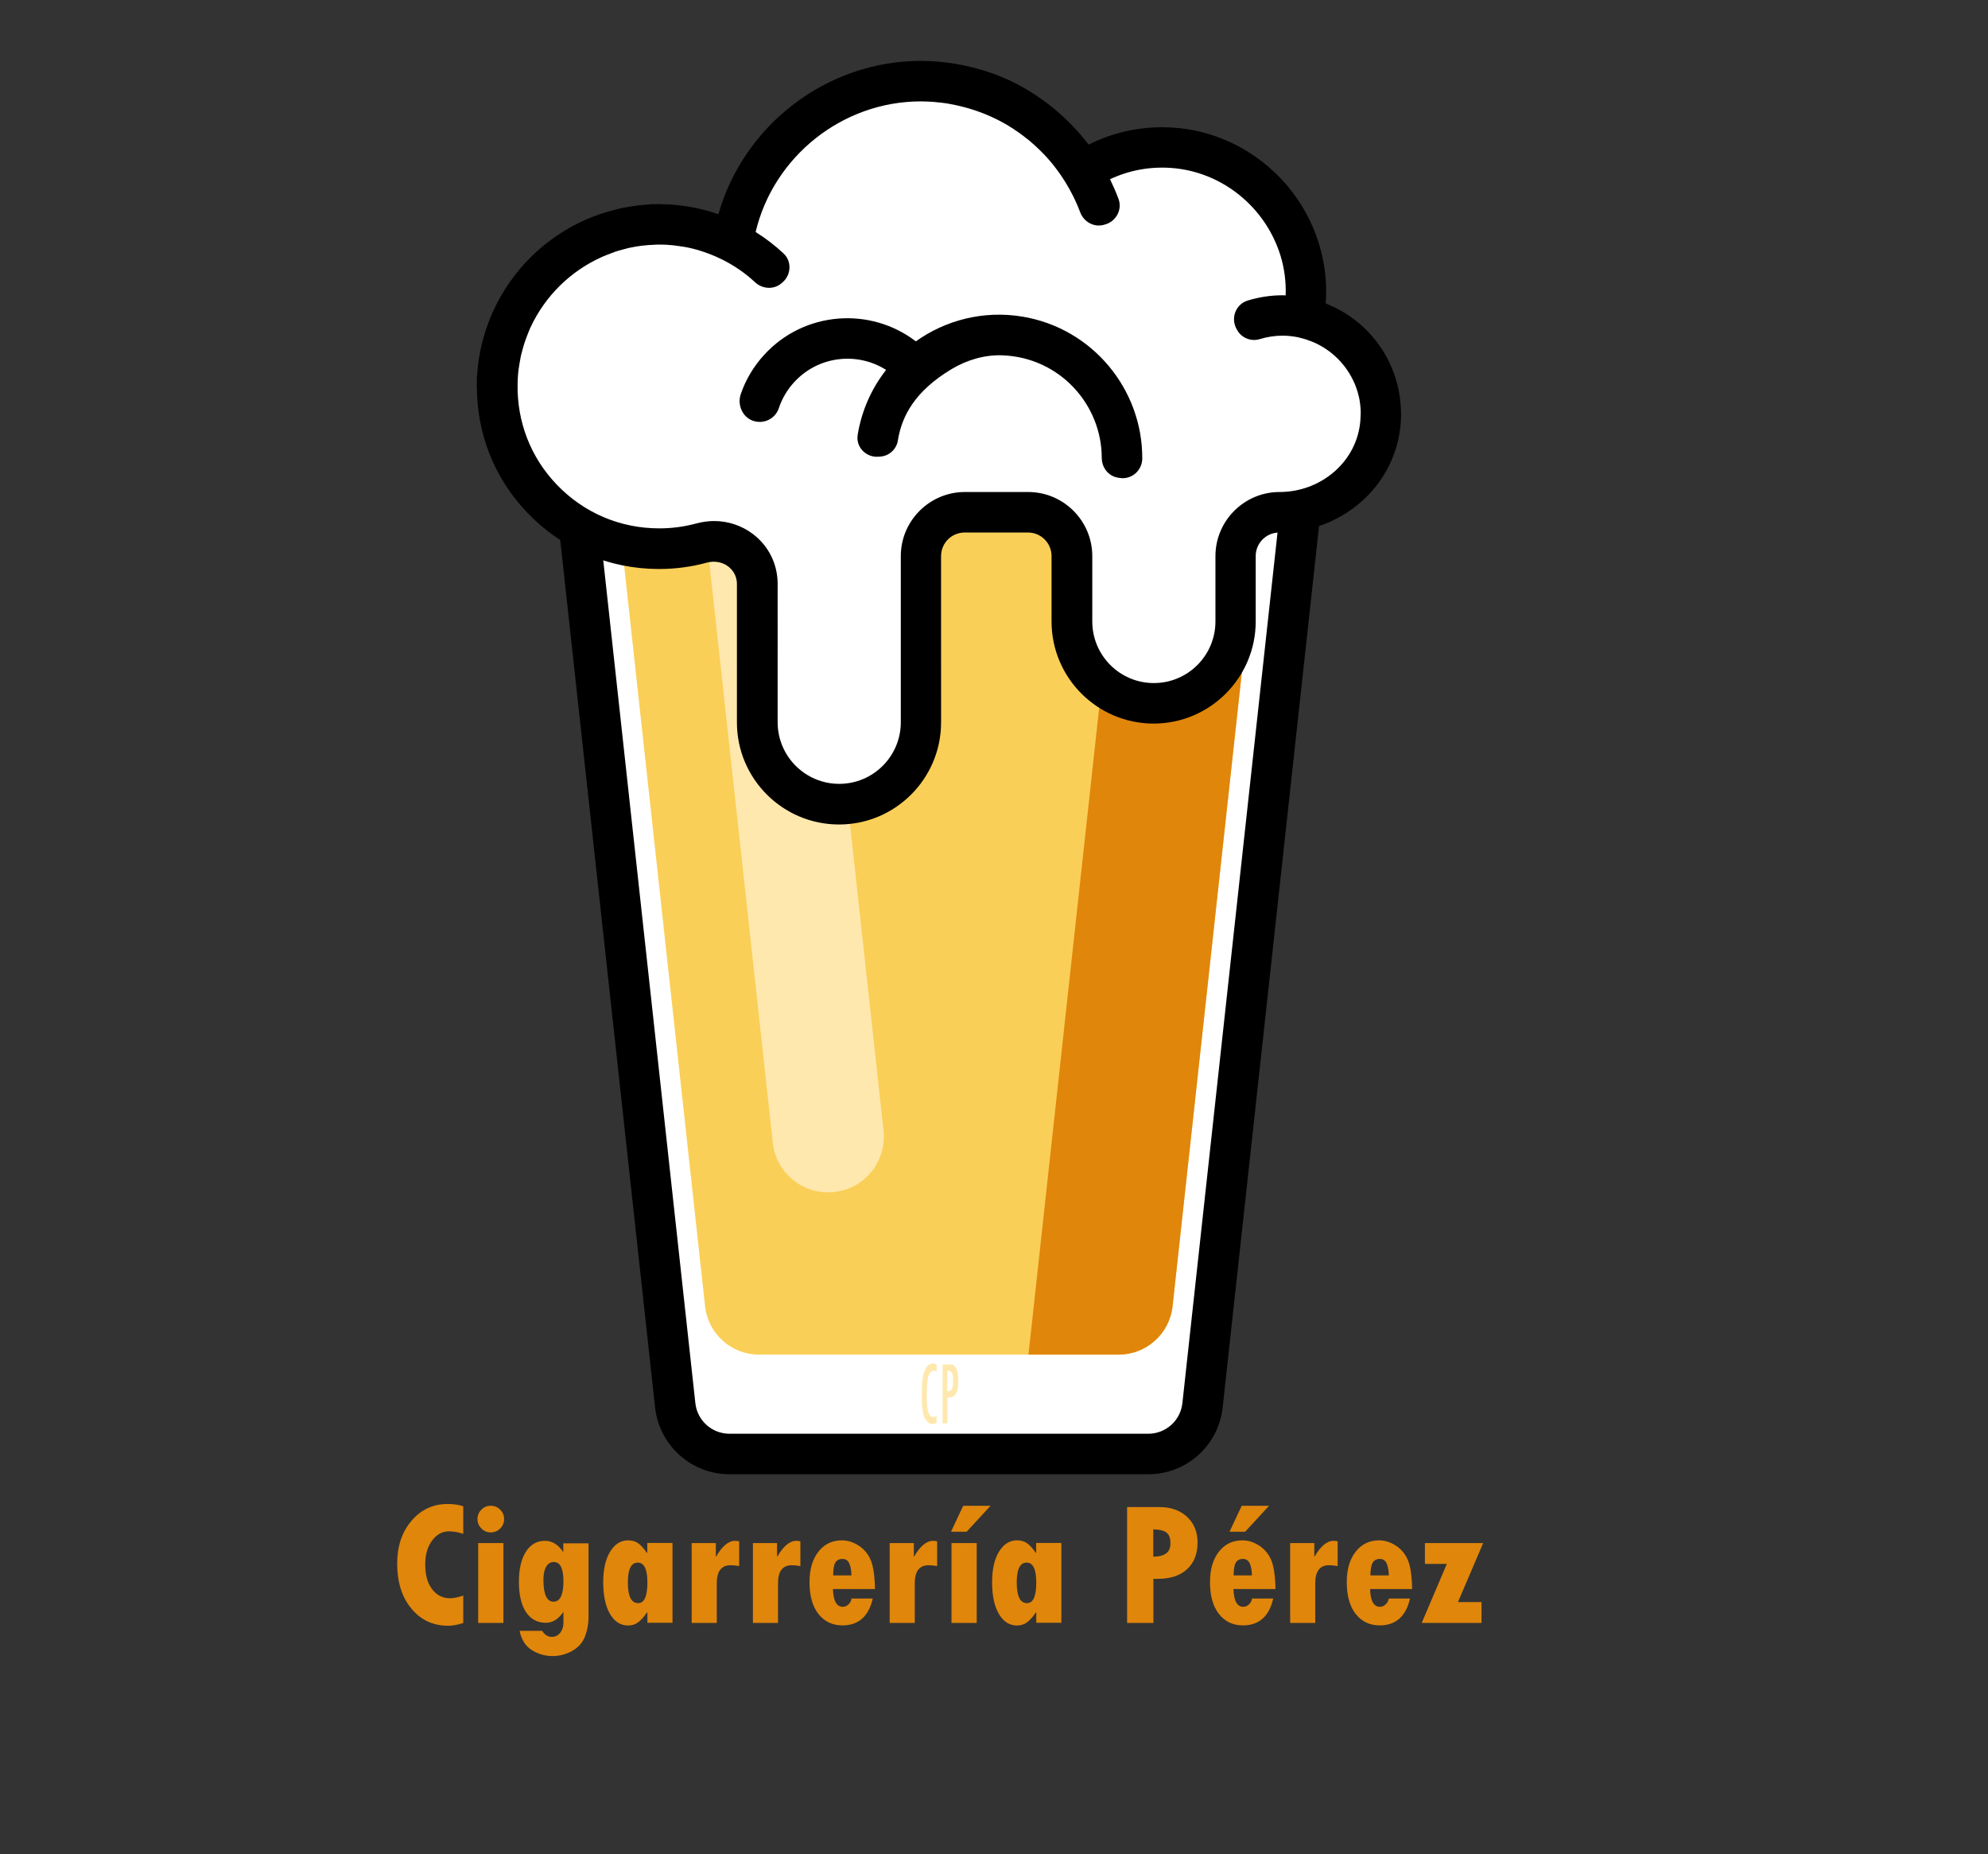 <?xml version="1.0" encoding="utf-8"?>
<!-- Generator: Adobe Illustrator 24.1.2, SVG Export Plug-In . SVG Version: 6.00 Build 0)  -->
<svg version="1.1" id="Capa_1" xmlns="http://www.w3.org/2000/svg" xmlns:xlink="http://www.w3.org/1999/xlink" x="0px" y="0px"
	 viewBox="0 0 167.88 156.54" style="enable-background:new 0 0 167.88 156.54;" xml:space="preserve">
<rect x="0" y="0" width="167.88" height="156.54" fill="#333333" stroke="none"/>
<style type="text/css">
	.st0{fill:#FFFFFF;}
	.st1{fill:#FACF57;}
	.st2{fill:#FFE8AE;}
	.st3{fill:#E0860B;}
</style>
<g>
	<g>
		<g>
			<path class="st0" d="M61.61,122.76h35.35c2.36,0,4.33-1.77,4.59-4.12l8.65-79.11H48.37l8.65,79.11
				C57.27,120.98,59.25,122.76,61.61,122.76z"/>
			<path d="M96.96,124.47H61.61c-3.23,0-5.94-2.43-6.29-5.64l-8.86-81.01h65.65l-8.86,81.01C102.9,122.04,100.2,124.47,96.96,124.47
				z M50.28,41.24l8.44,77.22c0.16,1.48,1.4,2.59,2.89,2.59h35.35c1.49,0,2.73-1.11,2.89-2.59l8.44-77.22H50.28z"/>
		</g>
		<g>
			<path class="st1" d="M52.18,42.95l7.36,67.33c0.25,2.33,2.22,4.09,4.56,4.09h30.36c2.34,0,4.31-1.76,4.56-4.09l7.36-67.33H52.18z
				"/>
		</g>
		<path class="st2" d="M74.61,95.46L69.09,45l-9.35,1.02l5.52,50.46c0.28,2.58,2.6,4.45,5.19,4.16
			C73.02,100.37,74.89,98.04,74.61,95.46z"/>
		<path class="st3" d="M94.66,42.95l-7.81,71.42h7.61c2.34,0,4.31-1.76,4.56-4.09l7.36-67.33H94.66z"/>
		<g>
			<path class="st0" d="M110.08,26.83c0.33-1.8,0.29-3.73-0.32-5.73c-1.46-4.78-5.77-8.28-10.75-8.62c-2.81-0.2-5.44,0.57-7.59,2
				c-2.83-4.57-7.89-7.62-13.66-7.62c-8.04,0-14.69,5.91-15.87,13.61c-2.02-1.04-4.34-1.6-6.79-1.5
				c-7.02,0.27-12.83,6.04-13.13,13.07c-0.34,7.84,5.91,14.29,13.67,14.29c1.25,0,2.46-0.17,3.6-0.48c2.35-0.64,4.69,1.02,4.69,3.46
				v11.68c0,3.82,3.1,6.91,6.91,6.91c3.82,0,6.91-3.1,6.91-6.91V46.95c0-2.04,1.66-3.7,3.7-3.7h5.35c2.04,0,3.7,1.66,3.7,3.7v5.52
				c0,3.82,3.1,6.91,6.91,6.91c3.82,0,6.91-3.1,6.91-6.91v-5.52c0-2.04,1.66-3.7,3.7-3.7c4.2,0,7.93-3,8.49-7.16
				C117.13,31.62,114.17,27.72,110.08,26.83z"/>
			<path d="M118.32,34.94c0-0.05-0.01-0.09-0.01-0.14c0-0.24-0.02-0.48-0.04-0.72c-0.01-0.07-0.01-0.14-0.02-0.21
				c-0.38-3.58-2.64-6.67-5.95-8.1c-0.06-0.03-0.12-0.05-0.18-0.08c-0.06-0.02-0.11-0.05-0.17-0.07c0.13-1.69-0.06-3.37-0.56-5.01
				c-1.67-5.49-6.6-9.44-12.27-9.83c-2.52-0.18-4.98,0.32-7.19,1.43c-0.17-0.22-0.34-0.43-0.52-0.65c-0.07-0.08-0.14-0.17-0.21-0.25
				c-0.16-0.18-0.32-0.36-0.48-0.53c-0.13-0.14-0.27-0.28-0.41-0.42c-0.13-0.13-0.25-0.25-0.38-0.37c-0.29-0.27-0.59-0.54-0.89-0.79
				c-0.01-0.01-0.01-0.01-0.02-0.02c-0.33-0.27-0.66-0.52-1-0.76c-0.03-0.02-0.07-0.05-0.1-0.07C86.48,7.32,84.9,6.53,83.22,6
				c-0.01,0-0.02-0.01-0.04-0.01c-0.83-0.26-1.68-0.47-2.55-0.61c-0.08-0.01-0.17-0.02-0.25-0.04c-0.34-0.05-0.67-0.09-1.01-0.12
				c-0.11-0.01-0.22-0.02-0.33-0.03c-0.42-0.03-0.85-0.05-1.27-0.05c-7.97,0-14.97,5.43-17.1,12.94c-0.1-0.03-0.19-0.05-0.29-0.09
				c-0.27-0.09-0.54-0.17-0.81-0.24c-0.19-0.05-0.38-0.1-0.57-0.14c-0.27-0.06-0.54-0.11-0.82-0.16c-0.21-0.03-0.41-0.06-0.62-0.09
				c-0.26-0.03-0.52-0.06-0.79-0.08c-0.23-0.02-0.46-0.03-0.7-0.03c-0.14,0-0.28-0.02-0.42-0.02c-0.1,0-0.19,0.01-0.28,0.01
				c-0.11,0-0.22-0.01-0.33,0c-0.18,0.01-0.35,0.03-0.52,0.05c-0.23,0.02-0.46,0.03-0.69,0.06c-0.26,0.03-0.51,0.07-0.77,0.12
				c-0.25,0.04-0.5,0.08-0.74,0.14c-0.2,0.05-0.4,0.1-0.61,0.16c-0.29,0.08-0.58,0.15-0.87,0.25c-0.12,0.04-0.24,0.09-0.36,0.13
				c-0.36,0.13-0.71,0.26-1.05,0.41c-0.01,0-0.01,0.01-0.02,0.01c-3.42,1.52-6.18,4.25-7.74,7.65c-0.03,0.06-0.06,0.12-0.09,0.18
				c-0.14,0.32-0.26,0.64-0.38,0.97c-0.05,0.15-0.11,0.29-0.16,0.44c-0.09,0.27-0.17,0.55-0.24,0.82c-0.06,0.21-0.12,0.43-0.17,0.65
				c-0.05,0.24-0.1,0.48-0.14,0.73c-0.05,0.26-0.09,0.52-0.12,0.78c-0.03,0.23-0.05,0.46-0.06,0.7c-0.01,0.16-0.04,0.31-0.04,0.47
				c0,0.12,0,0.23,0,0.34c0,0.11-0.02,0.22-0.02,0.34h0.02c0,3.99,1.48,7.75,4.26,10.65c2.93,3.06,6.88,4.75,11.12,4.75
				c1.37,0,2.74-0.18,4.05-0.54c0.64-0.17,1.3-0.05,1.8,0.33c0.27,0.21,0.73,0.67,0.73,1.48v11.68c0,4.76,3.87,8.62,8.62,8.62
				c4.76,0,8.62-3.87,8.62-8.62V46.95c0-1.1,0.89-1.99,1.99-1.99h5.35c1.1,0,1.99,0.89,1.99,1.99v5.52c0,4.76,3.87,8.62,8.62,8.62
				s8.62-3.87,8.62-8.62v-5.52c0-1.1,0.89-1.99,1.99-1.99c5.15,0,9.52-3.71,10.19-8.64C118.29,35.86,118.31,35.4,118.32,34.94
				L118.32,34.94z M114.84,35.86c-0.43,3.24-3.36,5.68-6.79,5.68c-2.98,0-5.41,2.43-5.41,5.41v5.52c0,2.87-2.33,5.2-5.2,5.2
				s-5.2-2.33-5.2-5.2v-5.52c0-2.98-2.43-5.41-5.41-5.41h-5.35c-2.98,0-5.41,2.43-5.41,5.41v14.03c0,2.87-2.33,5.2-5.2,5.2
				c-2.87,0-5.2-2.33-5.2-5.2V49.3c0-1.66-0.75-3.19-2.07-4.2c-0.96-0.73-2.11-1.11-3.29-1.11c-0.49,0-0.99,0.07-1.49,0.2
				c-1.02,0.28-2.08,0.42-3.15,0.42c-3.3,0-6.37-1.31-8.65-3.69c-2.22-2.31-3.38-5.34-3.31-8.54c0-0.22,0.02-0.43,0.03-0.64
				c0.01-0.18,0.03-0.35,0.05-0.53c0.03-0.21,0.06-0.42,0.1-0.63c0.03-0.18,0.06-0.36,0.1-0.54c0.04-0.18,0.09-0.36,0.14-0.54
				c0.06-0.2,0.11-0.41,0.18-0.6c0.04-0.13,0.1-0.26,0.14-0.39c0.09-0.24,0.18-0.48,0.28-0.71c0.03-0.07,0.06-0.13,0.09-0.2
				c1.22-2.6,3.34-4.7,5.96-5.88c0.02-0.01,0.04-0.02,0.06-0.03c0.25-0.11,0.52-0.21,0.78-0.31c0.11-0.04,0.21-0.08,0.31-0.12
				c0.21-0.07,0.43-0.13,0.65-0.19c0.16-0.04,0.33-0.09,0.49-0.13c0.19-0.04,0.38-0.07,0.56-0.11c0.2-0.03,0.4-0.07,0.61-0.09
				c0.18-0.02,0.36-0.03,0.53-0.05c0.25-0.02,0.49-0.03,0.75-0.04c0.08,0,0.16,0,0.24,0c0.33,0,0.66,0.02,0.98,0.05
				c0.06,0.01,0.13,0.02,0.19,0.02c0.26,0.03,0.52,0.07,0.78,0.11c0.12,0.02,0.23,0.04,0.34,0.06c0.25,0.05,0.49,0.11,0.74,0.18
				c0.11,0.03,0.23,0.06,0.34,0.1c0.24,0.07,0.48,0.16,0.72,0.25c0.12,0.05,0.24,0.09,0.36,0.14c0.2,0.08,0.39,0.17,0.58,0.26
				c0.1,0.05,0.21,0.09,0.31,0.15c0.96,0.49,1.86,1.11,2.66,1.86c0.63,0.58,1.58,0.64,2.23,0.09l0.08-0.07
				c0.75-0.63,0.81-1.79,0.1-2.45c-0.73-0.68-1.52-1.29-2.36-1.81c1.51-6.36,7.31-11.03,13.95-11.03c0.35,0,0.7,0.02,1.05,0.04
				c0.1,0.01,0.19,0.02,0.29,0.03c0.26,0.02,0.51,0.05,0.77,0.09c0.1,0.01,0.19,0.03,0.29,0.05c0.27,0.04,0.53,0.1,0.79,0.16
				c0.07,0.02,0.14,0.03,0.21,0.05c1.04,0.25,2.04,0.62,2.98,1.08c0,0,0,0,0,0c0.3,0.15,0.6,0.31,0.89,0.48
				c0.04,0.02,0.08,0.05,0.13,0.08c0.25,0.15,0.49,0.3,0.72,0.47c0.06,0.04,0.12,0.08,0.19,0.13c0.21,0.15,0.41,0.3,0.61,0.46
				c0.08,0.06,0.16,0.12,0.23,0.18c0.17,0.14,0.32,0.28,0.48,0.42c0.53,0.48,1.02,0.99,1.48,1.55c0.01,0.01,0.02,0.02,0.03,0.04
				c0.18,0.23,0.36,0.46,0.53,0.7c0.01,0.01,0.02,0.03,0.03,0.04c0.17,0.24,0.33,0.49,0.49,0.74c0.5,0.81,0.93,1.66,1.27,2.57
				c0.3,0.81,1.14,1.28,1.97,1.07l0.1-0.03c0.94-0.24,1.5-1.24,1.17-2.15c-0.21-0.58-0.46-1.13-0.72-1.68
				c1.6-0.75,3.35-1.08,5.16-0.95c4.26,0.3,7.97,3.28,9.24,7.42c0.33,1.09,0.47,2.21,0.43,3.34c-0.08,0-0.17-0.01-0.25-0.01
				c-1.01,0-2.01,0.15-2.97,0.45c-0.99,0.31-1.43,1.46-0.94,2.37l0.05,0.09c0.37,0.69,1.18,1.02,1.93,0.79
				c0.62-0.19,1.27-0.29,1.92-0.29c0.44,0,0.87,0.05,1.28,0.13l0.12,0.03c0.01,0,0.02,0.01,0.03,0.01c0.2,0.04,0.39,0.1,0.58,0.16
				c0.11,0.04,0.22,0.08,0.33,0.12c0.08,0.03,0.16,0.06,0.24,0.09c1.57,0.67,2.83,1.93,3.5,3.5c0,0.01,0.01,0.01,0.01,0.02
				c0.07,0.17,0.14,0.35,0.2,0.54c0.02,0.05,0.03,0.11,0.05,0.16c0.04,0.14,0.08,0.28,0.11,0.42c0.02,0.08,0.03,0.17,0.05,0.25
				c0.02,0.12,0.04,0.24,0.05,0.36c0.01,0.1,0.02,0.2,0.03,0.3c0.01,0.11,0.01,0.23,0.02,0.34
				C114.9,35.13,114.89,35.49,114.84,35.86z"/>
		</g>
	</g>
	<path d="M86.33,26.73c-3.28-0.54-6.48,0.3-8.99,2.09c-3.87-2.96-9.45-2.53-12.8,1.13c-0.89,0.97-1.56,2.09-1.98,3.31
		c-0.33,0.95,0.17,2.04,1.14,2.3c0.89,0.24,1.79-0.25,2.07-1.1c0.27-0.81,0.71-1.56,1.3-2.2c2.03-2.21,5.31-2.58,7.76-1.03
		c-1.21,1.54-2.06,3.4-2.4,5.47c0,0.01,0,0.01,0,0.02c-0.17,1.02,0.7,1.91,1.73,1.84l0.17-0.01c0.75-0.05,1.37-0.61,1.49-1.35
		c0.33-2.09,1.46-4.18,4.51-6.02c1.31-0.79,2.82-1.24,4.34-1.18c4.81,0.19,8.36,4.14,8.37,8.65c0,0.83,0.56,1.55,1.37,1.68
		l0.13,0.02c1,0.17,1.91-0.61,1.92-1.63C96.49,32.89,92.27,27.71,86.33,26.73z"/>
</g>
<g>
	<path class="st3" d="M39.12,134.71v2.32c-0.47,0.15-0.89,0.23-1.26,0.23c-1.28,0-2.33-0.48-3.12-1.45c-0.8-0.96-1.2-2.23-1.2-3.8
		c0-1.46,0.4-2.66,1.21-3.61c0.81-0.95,1.82-1.42,3.05-1.42c0.48,0,0.92,0.06,1.32,0.19v2.33c-0.42-0.14-0.83-0.21-1.2-0.21
		c-0.58,0-1.05,0.26-1.44,0.79s-0.57,1.2-0.57,2.01c0,0.88,0.19,1.57,0.58,2.08c0.38,0.51,0.89,0.77,1.53,0.77
		C38.34,134.93,38.7,134.86,39.12,134.71z"/>
	<path class="st3" d="M40.32,128.26c0-0.31,0.11-0.58,0.33-0.8s0.48-0.33,0.79-0.33c0.31,0,0.58,0.11,0.8,0.33s0.33,0.49,0.33,0.8
		c0,0.31-0.11,0.57-0.33,0.79c-0.22,0.22-0.49,0.33-0.8,0.33c-0.3,0-0.57-0.11-0.79-0.33C40.44,128.83,40.32,128.57,40.32,128.26z
		 M40.38,130.28h2.13v6.74h-2.13V130.28z"/>
	<path class="st3" d="M47.58,137.05v-0.96c-0.42,0.61-0.91,0.92-1.48,0.92c-0.72,0-1.28-0.3-1.68-0.9c-0.4-0.6-0.6-1.46-0.6-2.56
		c0-1.08,0.2-1.93,0.59-2.54s0.93-0.92,1.6-0.92c0.61,0,1.12,0.31,1.53,0.92h0.03v-0.71h2.13v6.24c0,0.57-0.1,1.11-0.3,1.63
		c-0.2,0.51-0.56,0.92-1.07,1.21s-1.07,0.44-1.68,0.44s-1.18-0.16-1.72-0.49s-0.89-0.87-1.05-1.64h1.9
		c0.22,0.34,0.49,0.51,0.82,0.51c0.28,0,0.51-0.11,0.7-0.33C47.48,137.63,47.58,137.36,47.58,137.05z M47.58,133.51
		c0-1.09-0.27-1.63-0.82-1.63c-0.27,0-0.48,0.13-0.64,0.4s-0.23,0.63-0.23,1.1c0,1.23,0.29,1.85,0.86,1.85
		C47.3,135.22,47.58,134.65,47.58,133.51z"/>
	<path class="st3" d="M54.67,137.02v-0.89h-0.03c-0.26,0.38-0.51,0.66-0.75,0.84c-0.24,0.18-0.53,0.27-0.85,0.27
		c-0.64,0-1.15-0.33-1.53-0.98s-0.57-1.54-0.57-2.67c0-1.08,0.19-1.94,0.58-2.58s0.89-0.96,1.52-0.96c0.34,0,0.62,0.08,0.86,0.25
		c0.23,0.17,0.48,0.44,0.73,0.81h0.03v-0.84h2.13v6.74H54.67z M54.67,133.61c0-1.12-0.27-1.68-0.82-1.68
		c-0.55,0-0.83,0.56-0.83,1.68c0,1.16,0.29,1.74,0.86,1.74C54.41,135.36,54.67,134.77,54.67,133.61z"/>
	<path class="st3" d="M60.45,130.28v1.13h0.03c0.51-0.88,1.04-1.32,1.6-1.32c0.08,0,0.2,0.01,0.34,0.04v2.09
		c-0.26-0.04-0.5-0.07-0.72-0.07c-0.78,0-1.17,0.51-1.17,1.52v3.35h-2.12v-6.74H60.45z"/>
	<path class="st3" d="M65.62,130.28v1.13h0.03c0.51-0.88,1.04-1.32,1.6-1.32c0.08,0,0.2,0.01,0.34,0.04v2.09
		c-0.26-0.04-0.5-0.07-0.72-0.07c-0.78,0-1.17,0.51-1.17,1.52v3.35h-2.12v-6.74H65.62z"/>
	<path class="st3" d="M71.91,134.96h1.79c-0.34,1.51-1.2,2.27-2.56,2.27c-0.85,0-1.53-0.33-2.03-0.97s-0.75-1.54-0.75-2.69
		c0-1.06,0.25-1.92,0.75-2.56c0.5-0.64,1.16-0.96,1.99-0.96c0.5,0,0.98,0.16,1.44,0.46c0.46,0.31,0.79,0.72,1,1.23
		s0.33,1.32,0.35,2.42h-3.55c0.03,1,0.31,1.5,0.83,1.5c0.18,0,0.34-0.07,0.48-0.2S71.88,135.17,71.91,134.96z M70.36,133.01h1.54
		c-0.01-0.47-0.08-0.82-0.2-1.05c-0.12-0.23-0.3-0.34-0.56-0.34c-0.28,0-0.49,0.11-0.61,0.33S70.36,132.52,70.36,133.01z"/>
	<path class="st3" d="M77.17,130.28v1.13h0.03c0.51-0.88,1.04-1.32,1.6-1.32c0.08,0,0.2,0.01,0.34,0.04v2.09
		c-0.26-0.04-0.5-0.07-0.72-0.07c-0.78,0-1.17,0.51-1.17,1.52v3.35h-2.12v-6.74H77.17z"/>
	<path class="st3" d="M80.31,129.32l1.03-2.19h2.31l-2.02,2.19H80.31z M80.35,130.28h2.13v6.74h-2.13V130.28z"/>
	<path class="st3" d="M87.51,137.02v-0.89h-0.03c-0.26,0.38-0.51,0.66-0.75,0.84c-0.24,0.18-0.53,0.27-0.85,0.27
		c-0.64,0-1.15-0.33-1.53-0.98s-0.57-1.54-0.57-2.67c0-1.08,0.19-1.94,0.58-2.58s0.89-0.96,1.52-0.96c0.34,0,0.62,0.08,0.86,0.25
		c0.23,0.17,0.48,0.44,0.73,0.81h0.03v-0.84h2.13v6.74H87.51z M87.51,133.61c0-1.12-0.27-1.68-0.82-1.68
		c-0.55,0-0.83,0.56-0.83,1.68c0,1.16,0.29,1.74,0.86,1.74C87.25,135.36,87.51,134.77,87.51,133.61z"/>
	<path class="st3" d="M95.17,127.24h2.75c0.97,0,1.74,0.28,2.33,0.83s0.88,1.28,0.88,2.18c0,0.95-0.3,1.7-0.89,2.24
		c-0.59,0.54-1.42,0.81-2.46,0.81h-0.38v3.72h-2.22V127.24z M97.39,129.12v2.31c0.5-0.01,0.87-0.1,1.1-0.29
		c0.24-0.18,0.35-0.47,0.35-0.86c0-0.42-0.11-0.72-0.34-0.89C98.27,129.22,97.9,129.13,97.39,129.12z"/>
	<path class="st3" d="M105.73,134.96h1.79c-0.34,1.51-1.2,2.27-2.56,2.27c-0.85,0-1.53-0.33-2.03-0.97s-0.75-1.54-0.75-2.69
		c0-1.06,0.25-1.92,0.75-2.56c0.5-0.64,1.16-0.96,1.99-0.96c0.5,0,0.98,0.16,1.44,0.46c0.46,0.31,0.79,0.72,1,1.23
		s0.33,1.32,0.35,2.42h-3.55c0.03,1,0.31,1.5,0.83,1.5c0.18,0,0.34-0.07,0.48-0.2S105.7,135.17,105.73,134.96z M103.83,129.32
		l1.03-2.19h2.31l-2.02,2.19H103.83z M104.18,133.01h1.54c-0.01-0.47-0.08-0.82-0.2-1.05c-0.12-0.23-0.3-0.34-0.56-0.34
		c-0.28,0-0.49,0.11-0.61,0.33S104.18,132.52,104.18,133.01z"/>
	<path class="st3" d="M110.99,130.28v1.13h0.03c0.51-0.88,1.04-1.32,1.6-1.32c0.08,0,0.2,0.01,0.34,0.04v2.09
		c-0.26-0.04-0.5-0.07-0.72-0.07c-0.78,0-1.17,0.51-1.17,1.52v3.35h-2.12v-6.74H110.99z"/>
	<path class="st3" d="M117.28,134.96h1.79c-0.34,1.51-1.2,2.27-2.56,2.27c-0.85,0-1.53-0.33-2.03-0.97s-0.75-1.54-0.75-2.69
		c0-1.06,0.25-1.92,0.75-2.56c0.5-0.64,1.16-0.96,1.98-0.96c0.5,0,0.98,0.16,1.44,0.46c0.46,0.31,0.79,0.72,1,1.23
		s0.33,1.32,0.35,2.42h-3.55c0.03,1,0.31,1.5,0.83,1.5c0.18,0,0.34-0.07,0.48-0.2S117.25,135.17,117.28,134.96z M115.73,133.01h1.55
		c-0.01-0.47-0.08-0.82-0.2-1.05c-0.12-0.23-0.3-0.34-0.56-0.34c-0.28,0-0.49,0.11-0.61,0.33S115.73,132.52,115.73,133.01z"/>
	<path class="st3" d="M120.33,130.28h4.92l-2.13,4.98h1.99v1.76h-5.05l2.12-4.98h-1.85V130.28z"/>
</g>
<g>
	<path class="st2" d="M79.1,120.09c-0.12,0.1-0.24,0.14-0.36,0.14c-0.24,0-0.45-0.16-0.63-0.46c-0.18-0.31-0.27-0.96-0.27-1.94
		c0-1.07,0.09-1.79,0.27-2.16c0.18-0.37,0.39-0.55,0.64-0.55c0.09,0,0.21,0.03,0.35,0.08v0.61c-0.09-0.06-0.18-0.09-0.26-0.09
		c-0.16,0-0.29,0.13-0.41,0.4c-0.11,0.26-0.17,0.79-0.17,1.57c0,0.46,0.01,0.83,0.04,1.09s0.08,0.47,0.17,0.63s0.2,0.23,0.33,0.23
		c0.08,0,0.18-0.04,0.29-0.12V120.09z"/>
	<path class="st2" d="M79.6,115.2h0.67c0.43,0,0.65,0.47,0.65,1.41c0,0.38-0.04,0.67-0.11,0.88s-0.17,0.35-0.29,0.41
		s-0.28,0.09-0.51,0.09v2.18H79.6V115.2z M80,117.47c0.17,0,0.29-0.06,0.37-0.17s0.11-0.34,0.11-0.69c0-0.35-0.03-0.59-0.1-0.71
		s-0.19-0.19-0.38-0.19V117.47z"/>
</g>
</svg>
